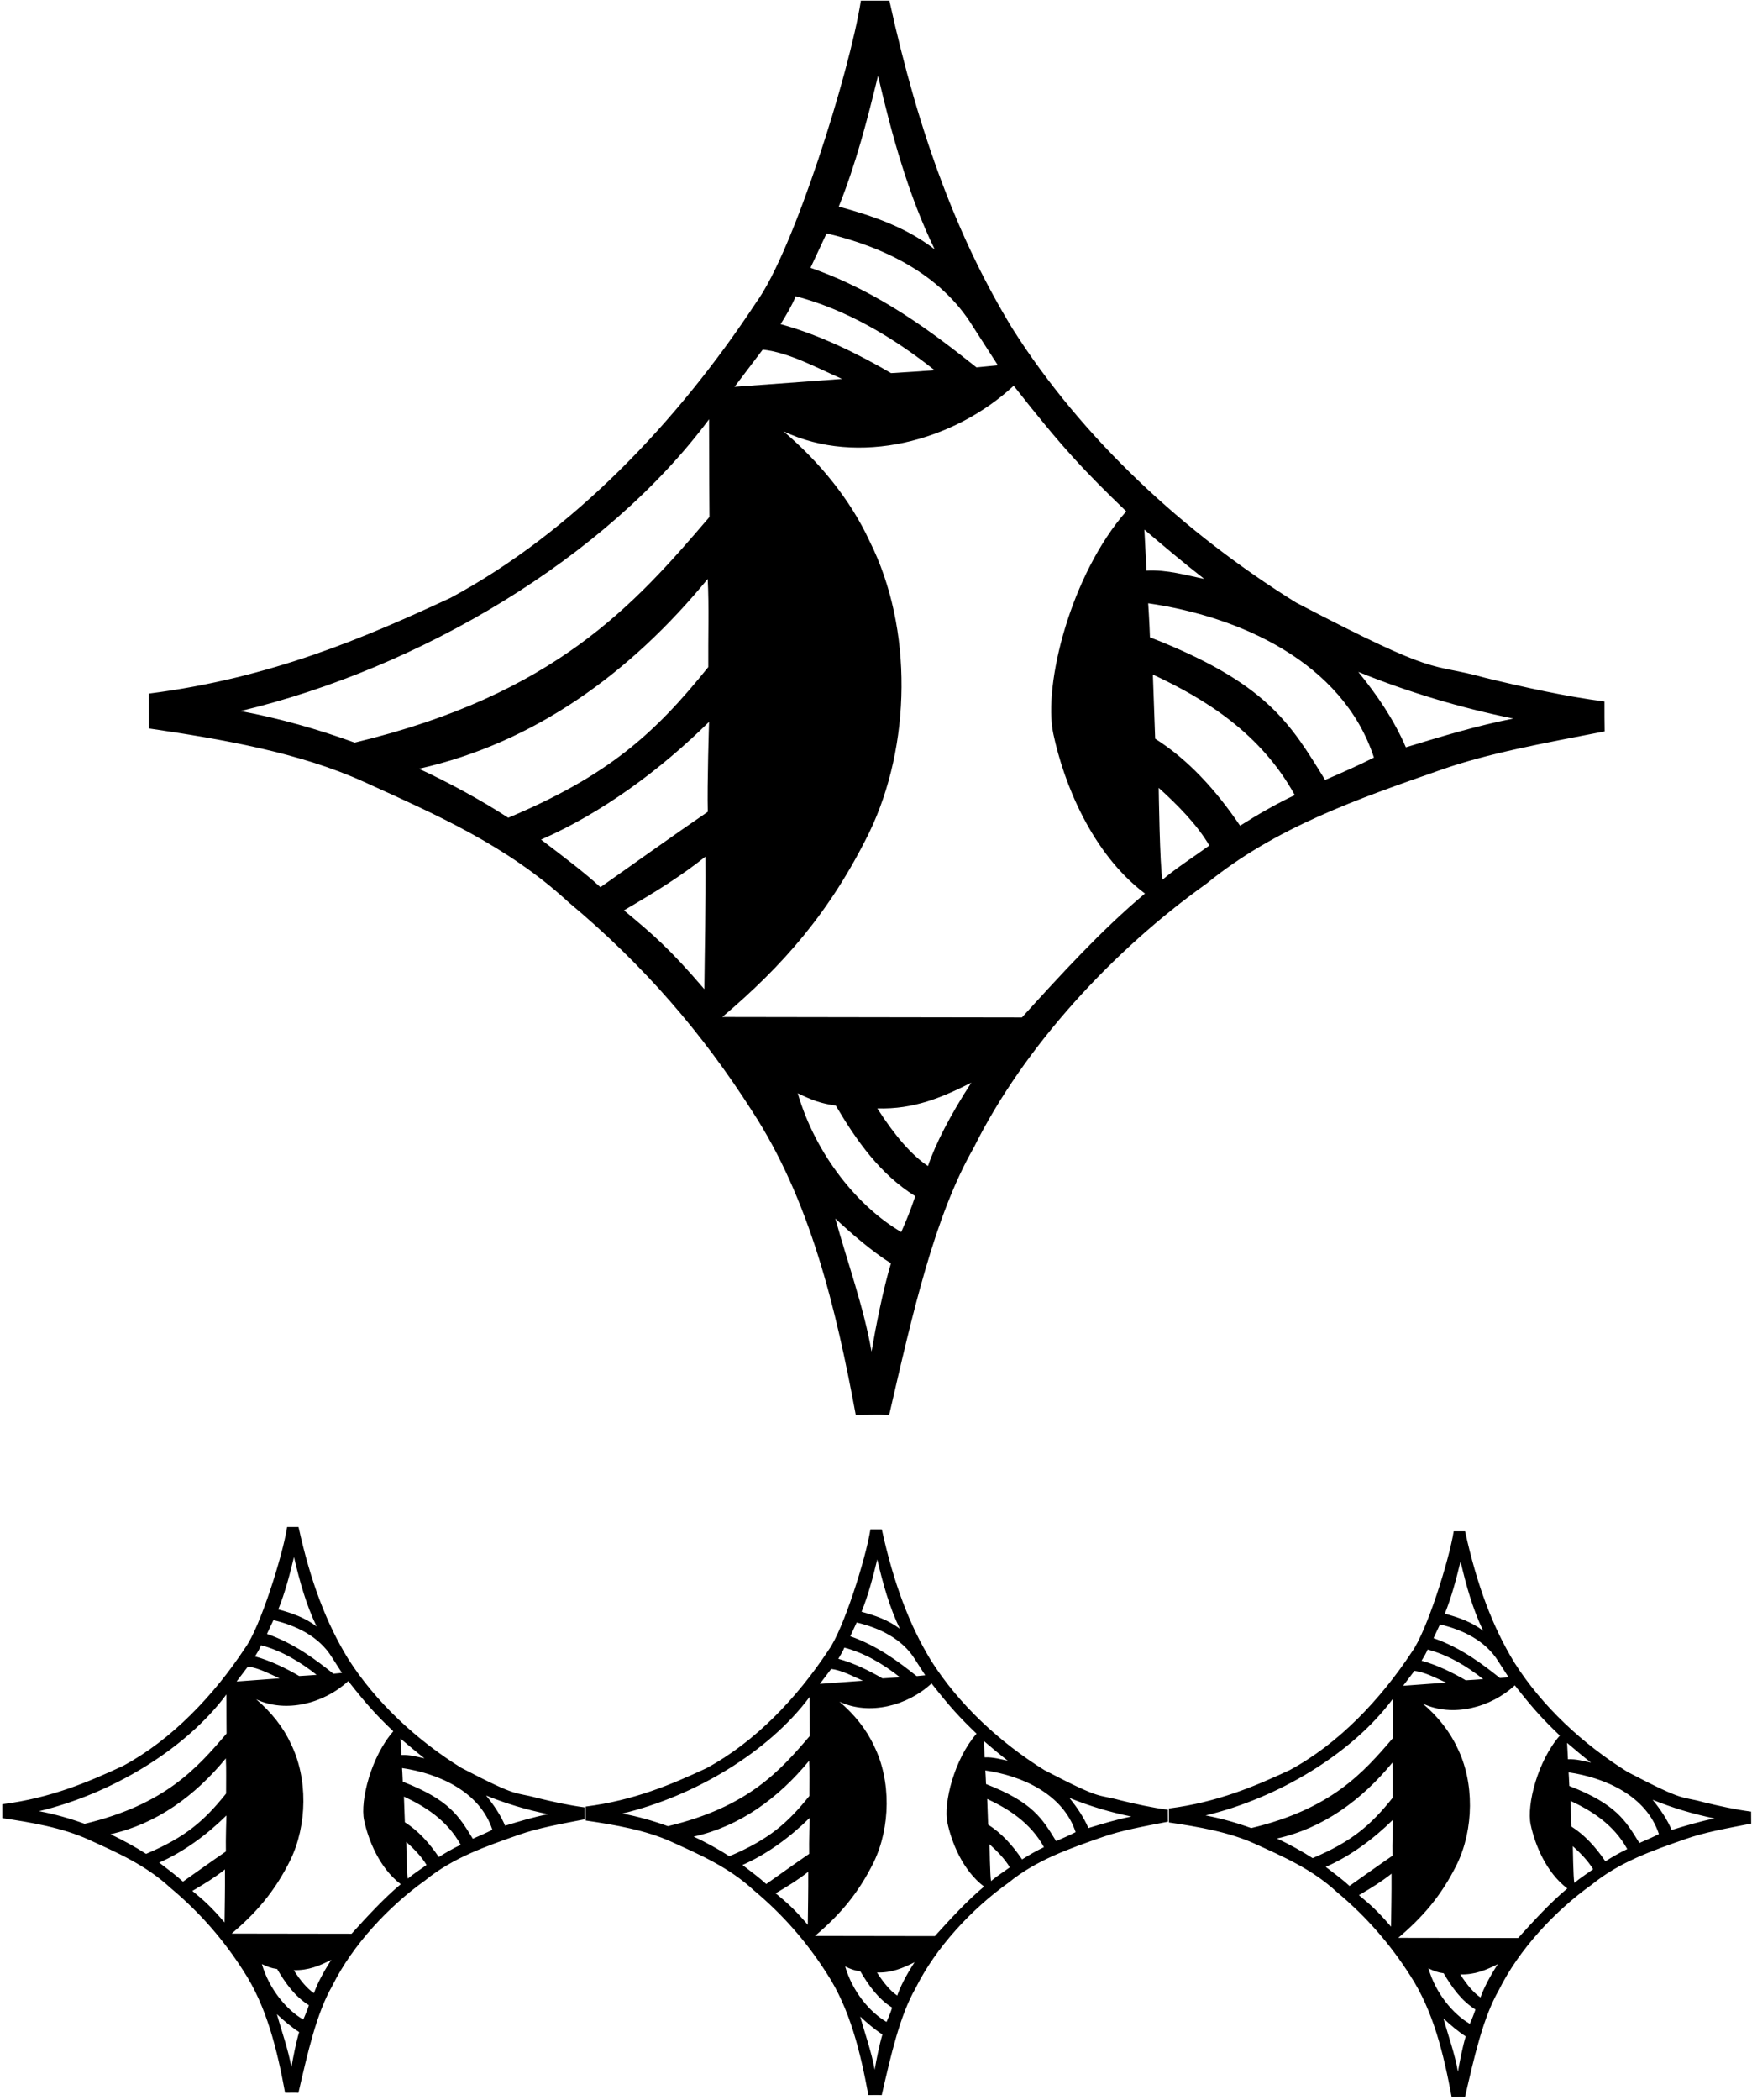 <?xml version="1.0" encoding="UTF-8"?>
<svg xmlns="http://www.w3.org/2000/svg" xmlns:xlink="http://www.w3.org/1999/xlink" width="530pt" height="635pt" viewBox="0 0 530 635" version="1.1">
<g id="surface1">
<path style=" stroke:none;fill-rule:nonzero;fill:rgb(0%,0%,0%);fill-opacity:1;" d="M 110.105 236.395 C 131.641 246.199 153.246 255.496 172.066 272.852 C 195 292 212.672 312.711 227.484 335.879 C 245 362.664 252.902 395.469 258.875 427.805 C 262.883 427.805 265.715 427.66 268.984 427.82 C 276 397.355 282.699 367.68 294.551 347.039 C 309.789 316.312 337.02 287.07 364.93 267.207 C 385.879 250.105 410.867 241.508 435.754 232.812 C 450.012 227.773 466.75 224.75 485.418 221.141 C 485.363 218.301 485.363 215.555 485.363 212.094 C 473.672 210.594 460.996 207.781 449.438 204.973 C 431.457 199.992 436.75 205.5 392.09 182.195 C 358.262 161.211 327.348 132.566 306.309 99.406 C 289.902 72.516 278 41 269.051 0.191 C 269.051 0.191 263.031 0.195 260.43 0.195 C 256.961 22.203 240 76 228.793 91.387 C 205.02 127.461 173.203 160.941 136.273 180.773 C 110.262 192.828 82 205 45.043 209.711 L 45.062 220.25 C 67.262 223.512 90.5 227.5 110.105 236.395 Z M 126.723 232.434 C 161.668 224.621 190.719 203.496 214.086 175.055 C 214.523 183.547 214.188 192.574 214.258 201.684 C 198.074 221.844 184 234.5 153.75 247.25 C 146.5 242.5 135.645 236.48 126.723 232.434 Z M 213.07 299.074 C 202.5 286.75 197.5 282.5 188.75 275.25 C 199 269.25 205.809 265.004 213.406 259.004 C 213.5 275.25 213.199 286.051 213.07 299.074 Z M 214.109 245.449 C 202.891 253.137 193 260.25 181.641 268.25 C 176.75 263.75 170.75 259.25 163.676 253.855 C 182.086 245.801 199.73 232.828 214.5 218.25 C 214.5 218.25 213.887 237.25 214.109 245.449 Z M 263.648 408.668 C 261.359 395.367 256.266 381.355 252.695 368.426 C 257.746 373.172 263.824 378.363 269.516 381.977 C 267.141 389.922 265.012 400.719 263.648 408.668 Z M 272.633 372.504 C 259.832 365.051 246.84 349.449 241.328 330.559 C 245.676 332.641 248.391 333.676 252.84 334.27 C 259.121 344.922 266.223 355.008 276.879 361.668 C 275.668 365.336 274.16 369.117 272.633 372.504 Z M 280.715 352.559 C 275.844 349.305 270.762 343.5 265.398 335.125 C 276.531 335.453 284.953 331.812 293.836 327.352 C 287.441 337.164 282.977 345.934 280.715 352.559 Z M 351.652 265.988 C 350.852 262.129 350.52 238.211 350.52 238.211 C 355.875 243.043 362.102 249.23 365.836 255.645 C 361.109 259.094 356.062 262.258 351.652 265.988 Z M 375.141 249.66 C 367.75 238.75 359.391 229.645 349.449 223.348 L 348.754 203.957 C 364.242 211.168 381.25 221.5 391.688 240.395 C 386.016 243.09 380.5 246.25 375.141 249.66 Z M 457.781 217.258 C 446.68 219.434 436.031 222.688 425.285 225.945 C 421.758 217.715 416.559 210.074 410.895 203.156 C 426.027 209.285 441.691 213.984 457.781 217.258 Z M 415.633 229.047 C 410.852 231.496 405.855 233.656 400.863 235.816 C 390.262 218.637 383.25 206.5 347.871 192.688 C 347.738 188.379 347.34 182.402 347.34 182.402 C 374.883 186.387 406.129 200.098 415.633 229.047 Z M 364.281 175.02 C 359.02 173.988 353.121 172.191 346.828 172.516 L 346.191 160.133 C 352.055 165.137 358.336 170.418 364.281 175.02 Z M 265.613 22.898 C 269.859 41.105 274.785 58.977 282.742 75.387 C 273.98 68.629 263.895 65.246 253.738 62.465 C 258.887 49.684 262.395 36.184 265.613 22.898 Z M 250.051 70.566 C 266.773 74.508 284.414 82.609 294.254 98.625 L 301.871 110.449 L 295.395 111.082 C 282.242 100.645 266.164 88.305 245.188 80.973 C 247.855 75.301 250.051 70.566 250.051 70.566 Z M 240.715 89.57 C 255.738 93.504 270.09 101.875 282.723 111.938 C 277.734 112.293 274.859 112.52 269.551 112.816 C 260.023 107.234 248.086 101.266 236.145 98.016 C 238.023 94.957 239.559 92.398 240.715 89.57 Z M 230.734 105.707 C 238.789 106.594 247.156 111.254 254.734 114.566 C 254.734 114.566 232.477 116.23 222.203 116.961 Z M 262.992 251.641 C 275.566 225.555 276.34 190.07 263.059 163.617 C 257.312 151.199 248.117 139.855 237.016 130.414 C 259.594 141.066 288.5 133.5 306.656 116.629 C 321.25 135.25 328.16 142.535 340.699 154.605 C 323.961 173.695 315.5 207 318.633 221.832 C 321.766 236.664 330.211 257.984 346.359 270.168 C 333.113 281.266 320.797 294.816 309.141 307.637 L 218.5 307.5 C 236.727 292.039 251 276 262.992 251.641 Z M 214.496 126.77 C 214.496 139.543 214.617 156.305 214.617 156.305 C 192.051 182.703 168 210 107.289 224.523 C 96.168 220.492 84.582 217.184 72.754 214.988 C 127.004 202.055 183.25 168.75 214.496 126.77 Z M 529.73 547.75 C 525.055 547.152 519.984 546.027 515.359 544.902 C 508.168 542.91 510.285 545.113 492.422 535.793 C 478.891 527.398 466.523 515.941 458.109 502.676 C 451.547 491.922 446.785 479.312 443.203 462.992 C 443.203 462.992 440.797 462.992 439.758 462.992 C 438.367 471.797 431.586 493.312 427.102 499.469 C 417.594 513.898 404.867 527.289 390.094 535.223 C 379.688 540.043 368.387 544.914 353.602 546.797 L 353.609 551.016 C 362.488 552.32 371.785 553.914 379.629 557.473 C 388.242 561.395 396.883 565.113 404.41 572.055 C 413.586 579.715 420.652 588 426.578 597.266 C 433.586 607.98 436.746 621.102 439.137 634.035 C 440.738 634.035 441.871 633.977 443.18 634.043 C 445.984 621.855 448.664 609.984 453.406 601.73 C 459.5 589.441 470.391 577.742 481.559 569.797 C 489.938 562.957 499.934 559.516 509.887 556.039 C 515.59 554.023 522.285 552.812 529.754 551.371 C 529.73 550.234 529.73 549.137 529.73 547.75 Z M 441.828 472.074 C 443.527 479.355 445.5 486.504 448.68 493.07 C 445.176 490.367 441.145 489.012 437.078 487.898 C 439.141 482.785 440.543 477.387 441.828 472.074 Z M 435.605 491.141 C 442.297 492.719 449.352 495.957 453.285 502.363 L 456.336 507.094 L 453.742 507.348 C 448.48 503.172 442.051 498.234 433.66 495.301 C 434.727 493.035 435.605 491.141 435.605 491.141 Z M 431.871 498.742 C 437.879 500.316 443.621 503.664 448.676 507.688 C 446.68 507.832 445.527 507.922 443.406 508.039 C 439.594 505.809 434.82 503.422 430.043 502.121 C 430.797 500.895 431.406 499.871 431.871 498.742 Z M 427.879 505.195 C 431.102 505.551 434.445 507.414 437.48 508.742 C 437.48 508.742 428.574 509.406 424.465 509.699 Z M 386.273 555.887 C 400.254 552.762 411.871 544.312 421.219 532.938 C 421.395 536.332 421.262 539.945 421.285 543.586 C 414.812 551.652 409.184 556.715 397.086 561.812 C 394.184 559.914 389.844 557.504 386.273 555.887 Z M 420.812 582.543 C 416.586 577.613 414.586 575.914 411.086 573.016 C 415.184 570.613 417.906 568.914 420.949 566.516 C 420.984 573.016 420.863 577.332 420.812 582.543 Z M 421.23 561.094 C 416.742 564.168 412.785 567.016 408.242 570.215 C 406.285 568.414 403.887 566.613 401.055 564.457 C 408.422 561.234 415.477 556.047 421.387 550.215 C 421.387 550.215 421.141 557.812 421.23 561.094 Z M 378.5 552.723 C 374.051 551.109 369.418 549.785 364.688 548.91 C 386.387 543.734 408.887 530.414 421.383 513.621 C 421.383 518.73 421.434 525.438 421.434 525.438 C 412.402 535.996 402.785 546.914 378.5 552.723 Z M 441.047 626.383 C 440.129 621.062 438.094 615.457 436.664 610.281 C 438.684 612.18 441.113 614.258 443.391 615.703 C 442.441 618.883 441.59 623.199 441.047 626.383 Z M 444.637 611.914 C 439.52 608.934 434.32 602.695 432.117 595.137 C 433.855 595.969 434.941 596.383 436.719 596.621 C 439.234 600.883 442.074 604.918 446.336 607.582 C 445.852 609.047 445.25 610.562 444.637 611.914 Z M 447.871 603.938 C 445.922 602.637 443.891 600.312 441.742 596.965 C 446.195 597.094 449.566 595.641 453.117 593.855 C 450.562 597.781 448.777 601.289 447.871 603.938 Z M 459.242 585.969 L 422.984 585.914 C 430.277 579.73 435.984 573.312 440.781 563.57 C 445.812 553.137 446.121 538.941 440.809 528.359 C 438.512 523.395 434.832 518.855 430.391 515.078 C 439.422 519.34 450.984 516.312 458.246 509.566 C 464.086 517.016 466.848 519.93 471.863 524.758 C 465.168 532.391 461.785 545.715 463.039 551.648 C 464.289 557.582 467.668 566.105 474.129 570.98 C 468.828 575.418 463.902 580.84 459.242 585.969 Z M 474.062 526.965 C 476.406 528.969 478.922 531.082 481.297 532.922 C 479.191 532.508 476.836 531.789 474.316 531.922 Z M 476.246 569.309 C 475.926 567.766 475.793 558.199 475.793 558.199 C 477.934 560.133 480.426 562.605 481.922 565.172 C 480.027 566.551 478.012 567.816 476.246 569.309 Z M 485.641 562.777 C 482.684 558.414 479.34 554.773 475.363 552.254 L 475.086 544.496 C 481.281 547.383 488.086 551.516 492.258 559.07 C 489.992 560.148 487.785 561.414 485.641 562.777 Z M 495.93 557.238 C 491.691 550.367 488.887 545.516 474.734 539.988 C 474.68 538.266 474.52 535.875 474.52 535.875 C 485.539 537.469 498.035 542.953 501.84 554.531 C 499.926 555.512 497.93 556.375 495.93 557.238 Z M 505.699 553.293 C 504.289 550 502.207 546.941 499.941 544.176 C 505.996 546.629 512.262 548.508 518.695 549.816 C 514.258 550.688 509.996 551.988 505.699 553.293 Z M 338.914 544.328 C 331.723 542.336 333.84 544.539 315.973 535.219 C 302.441 526.824 290.078 515.367 281.664 502.102 C 275.102 491.348 270.34 478.738 266.758 462.418 C 266.758 462.418 264.352 462.418 263.312 462.418 C 261.922 471.223 255.141 492.738 250.656 498.895 C 241.145 513.324 228.422 526.719 213.648 534.648 C 203.242 539.469 191.938 544.34 177.156 546.223 L 177.164 550.441 C 186.043 551.742 195.34 553.34 203.18 556.898 C 211.797 560.82 220.438 564.539 227.965 571.48 C 237.141 579.141 244.207 587.426 250.133 596.691 C 257.141 607.406 260.301 620.527 262.688 633.461 C 264.293 633.461 265.426 633.402 266.73 633.469 C 269.539 621.281 272.219 609.41 276.961 601.156 C 283.055 588.863 293.945 577.168 305.109 569.223 C 313.488 562.383 323.484 558.941 333.441 555.465 C 339.145 553.449 345.84 552.238 353.305 550.797 C 353.285 549.66 353.285 548.562 353.285 547.176 C 348.605 546.578 343.539 545.453 338.914 544.328 Z M 265.383 471.5 C 267.082 478.781 269.055 485.93 272.234 492.496 C 268.73 489.789 264.695 488.438 260.633 487.324 C 262.691 482.211 264.098 476.812 265.383 471.5 Z M 259.156 490.566 C 265.848 492.145 272.906 495.383 276.84 501.789 L 279.887 506.52 L 277.297 506.773 C 272.035 502.598 265.605 497.66 257.215 494.727 C 258.281 492.461 259.156 490.566 259.156 490.566 Z M 255.426 498.168 C 261.434 499.742 267.176 503.09 272.227 507.113 C 270.234 507.258 269.082 507.348 266.961 507.465 C 263.148 505.234 258.371 502.848 253.598 501.547 C 254.348 500.32 254.961 499.301 255.426 498.168 Z M 251.434 504.621 C 254.656 504.977 258 506.84 261.031 508.168 C 261.031 508.168 252.129 508.832 248.02 509.125 Z M 209.828 555.312 C 223.805 552.188 235.426 543.738 244.773 532.363 C 244.945 535.758 244.812 539.367 244.84 543.012 C 238.367 551.078 232.738 556.141 220.641 561.238 C 217.738 559.34 213.395 556.93 209.828 555.312 Z M 244.367 581.969 C 240.141 577.039 238.141 575.34 234.641 572.441 C 238.738 570.039 241.461 568.34 244.504 565.941 C 244.539 572.441 244.418 576.758 244.367 581.969 Z M 244.781 560.52 C 240.297 563.594 236.34 566.441 231.797 569.641 C 229.84 567.84 227.438 566.039 224.609 563.883 C 231.973 560.66 239.031 555.473 244.938 549.641 C 244.938 549.641 244.695 557.238 244.781 560.52 Z M 202.055 552.148 C 197.605 550.535 192.973 549.215 188.238 548.336 C 209.941 543.16 232.438 529.84 244.938 513.047 C 244.938 518.156 244.984 524.859 244.984 524.859 C 235.957 535.422 226.34 546.34 202.055 552.148 Z M 264.598 625.809 C 263.684 620.488 261.645 614.883 260.219 609.711 C 262.238 611.605 264.668 613.684 266.945 615.129 C 265.996 618.309 265.145 622.625 264.598 625.809 Z M 268.191 611.34 C 263.07 608.359 257.875 602.117 255.672 594.562 C 257.41 595.395 258.496 595.809 260.273 596.047 C 262.789 600.309 265.629 604.344 269.891 607.008 C 269.406 608.473 268.805 609.988 268.191 611.34 Z M 271.426 603.363 C 269.477 602.062 267.441 599.738 265.297 596.391 C 269.75 596.52 273.121 595.066 276.672 593.281 C 274.113 597.207 272.328 600.715 271.426 603.363 Z M 282.797 585.395 L 246.539 585.34 C 253.828 579.156 259.539 572.738 264.336 562.996 C 269.363 552.562 269.676 538.367 264.363 527.785 C 262.062 522.82 258.387 518.281 253.945 514.508 C 262.977 518.766 274.539 515.738 281.801 508.992 C 287.641 516.438 290.402 519.355 295.418 524.184 C 288.723 531.816 285.34 545.141 286.594 551.074 C 287.844 557.008 291.223 565.531 297.684 570.406 C 292.383 574.844 287.457 580.266 282.797 585.395 Z M 297.613 526.391 C 299.961 528.395 302.473 530.508 304.852 532.348 C 302.746 531.934 300.387 531.215 297.871 531.348 Z M 299.801 568.734 C 299.48 567.191 299.348 557.625 299.348 557.625 C 301.488 559.555 303.98 562.031 305.473 564.598 C 303.582 565.977 301.562 567.242 299.801 568.734 Z M 309.195 562.203 C 306.238 557.84 302.895 554.199 298.918 551.68 L 298.641 543.922 C 304.836 546.809 311.641 550.941 315.812 558.496 C 313.547 559.574 311.34 560.84 309.195 562.203 Z M 319.484 556.664 C 315.242 549.793 312.438 544.941 298.285 539.414 C 298.234 537.691 298.074 535.301 298.074 535.301 C 309.09 536.895 321.59 542.379 325.391 553.957 C 323.48 554.938 321.48 555.801 319.484 556.664 Z M 329.254 552.719 C 327.844 549.426 325.762 546.367 323.496 543.602 C 329.551 546.055 335.816 547.934 342.25 549.242 C 337.812 550.113 333.551 551.414 329.254 552.719 Z M 162.469 543.609 C 155.273 541.617 157.391 543.82 139.527 534.5 C 125.996 526.105 113.629 514.648 105.215 501.383 C 98.652 490.629 93.891 478.023 90.312 461.699 C 90.312 461.699 87.906 461.699 86.863 461.699 C 85.477 470.504 78.691 492.023 74.211 498.176 C 64.699 512.605 51.973 526 37.203 533.93 C 26.797 538.754 15.492 543.621 0.711 545.508 L 0.719 549.723 C 9.598 551.027 18.895 552.621 26.734 556.18 C 35.348 560.102 43.992 563.82 51.52 570.762 C 60.691 578.422 67.762 586.707 73.688 595.973 C 80.691 606.688 83.852 619.809 86.242 632.742 C 87.844 632.742 88.977 632.688 90.285 632.75 C 93.094 620.566 95.77 608.691 100.512 600.438 C 106.605 588.148 117.5 576.449 128.664 568.504 C 137.043 561.664 147.039 558.227 156.992 554.746 C 162.695 552.73 169.391 551.523 176.859 550.078 C 176.836 548.941 176.836 547.844 176.836 546.461 C 172.16 545.859 167.09 544.734 162.469 543.609 Z M 88.938 470.781 C 90.637 478.062 92.605 485.211 95.789 491.777 C 92.285 489.074 88.25 487.719 84.188 486.605 C 86.246 481.496 87.648 476.094 88.938 470.781 Z M 82.711 489.848 C 89.402 491.426 96.457 494.664 100.395 501.07 L 103.441 505.801 L 100.852 506.055 C 95.59 501.879 89.156 496.945 80.766 494.012 C 81.832 491.742 82.711 489.848 82.711 489.848 Z M 78.977 497.449 C 84.988 499.023 90.727 502.371 95.781 506.395 C 93.785 506.539 92.637 506.629 90.512 506.746 C 86.703 504.516 81.926 502.129 77.148 500.828 C 77.902 499.605 78.516 498.582 78.977 497.449 Z M 74.984 503.902 C 78.207 504.258 81.555 506.121 84.586 507.449 C 84.586 507.449 75.684 508.113 71.574 508.406 Z M 33.383 554.594 C 47.359 551.469 58.98 543.02 68.324 531.645 C 68.5 535.039 68.367 538.652 68.395 542.293 C 61.922 550.359 56.293 555.422 44.191 560.523 C 41.293 558.621 36.949 556.215 33.383 554.594 Z M 67.922 581.25 C 63.691 576.32 61.691 574.621 58.191 571.723 C 62.293 569.32 65.016 567.621 68.055 565.223 C 68.094 571.723 67.973 576.043 67.922 581.25 Z M 68.336 559.801 C 63.848 562.875 59.891 565.723 55.348 568.922 C 53.391 567.121 50.992 565.32 48.164 563.164 C 55.527 559.941 62.586 554.754 68.492 548.922 C 68.492 548.922 68.246 556.523 68.336 559.801 Z M 25.609 551.43 C 21.16 549.82 16.527 548.496 11.793 547.617 C 33.492 542.445 55.992 529.121 68.492 512.328 C 68.488 517.438 68.539 524.145 68.539 524.145 C 59.512 534.703 49.891 545.621 25.609 551.43 Z M 88.152 625.09 C 87.234 619.77 85.199 614.164 83.77 608.992 C 85.789 610.891 88.223 612.969 90.5 614.41 C 89.547 617.59 88.695 621.91 88.152 625.09 Z M 91.746 610.621 C 86.625 607.645 81.426 601.402 79.223 593.844 C 80.961 594.676 82.047 595.09 83.828 595.332 C 86.34 599.59 89.18 603.625 93.445 606.289 C 92.961 607.758 92.355 609.27 91.746 610.621 Z M 94.977 602.645 C 93.027 601.344 90.996 599.023 88.852 595.672 C 93.305 595.801 96.672 594.348 100.227 592.562 C 97.668 596.488 95.883 599.996 94.977 602.645 Z M 106.348 584.676 L 70.094 584.621 C 77.383 578.438 83.094 572.023 87.891 562.277 C 92.918 551.844 93.227 537.648 87.914 527.07 C 85.617 522.102 81.938 517.562 77.496 513.789 C 86.531 518.047 98.094 515.023 105.355 508.273 C 111.191 515.723 113.957 518.637 118.973 523.465 C 112.277 531.102 108.891 544.422 110.145 550.355 C 111.398 556.289 114.777 564.816 121.234 569.691 C 115.938 574.129 111.012 579.547 106.348 584.676 Z M 121.168 525.676 C 123.516 527.676 126.027 529.789 128.406 531.629 C 126.301 531.219 123.941 530.496 121.422 530.629 Z M 123.352 568.02 C 123.031 566.473 122.898 556.906 122.898 556.906 C 125.039 558.84 127.531 561.312 129.027 563.879 C 127.137 565.262 125.117 566.527 123.352 568.02 Z M 132.746 561.484 C 129.793 557.121 126.445 553.48 122.473 550.961 L 122.191 543.207 C 128.391 546.09 135.191 550.223 139.367 557.781 C 137.098 558.859 134.891 560.121 132.746 561.484 Z M 143.035 555.949 C 138.797 549.078 135.992 544.223 121.84 538.699 C 121.789 536.973 121.629 534.582 121.629 534.582 C 132.645 536.176 145.145 541.66 148.945 553.238 C 147.031 554.219 145.035 555.086 143.035 555.949 Z M 152.805 552 C 151.395 548.707 149.312 545.652 147.051 542.883 C 153.105 545.336 159.367 547.215 165.805 548.527 C 161.363 549.395 157.105 550.695 152.805 552 "/>
</g>
</svg>

